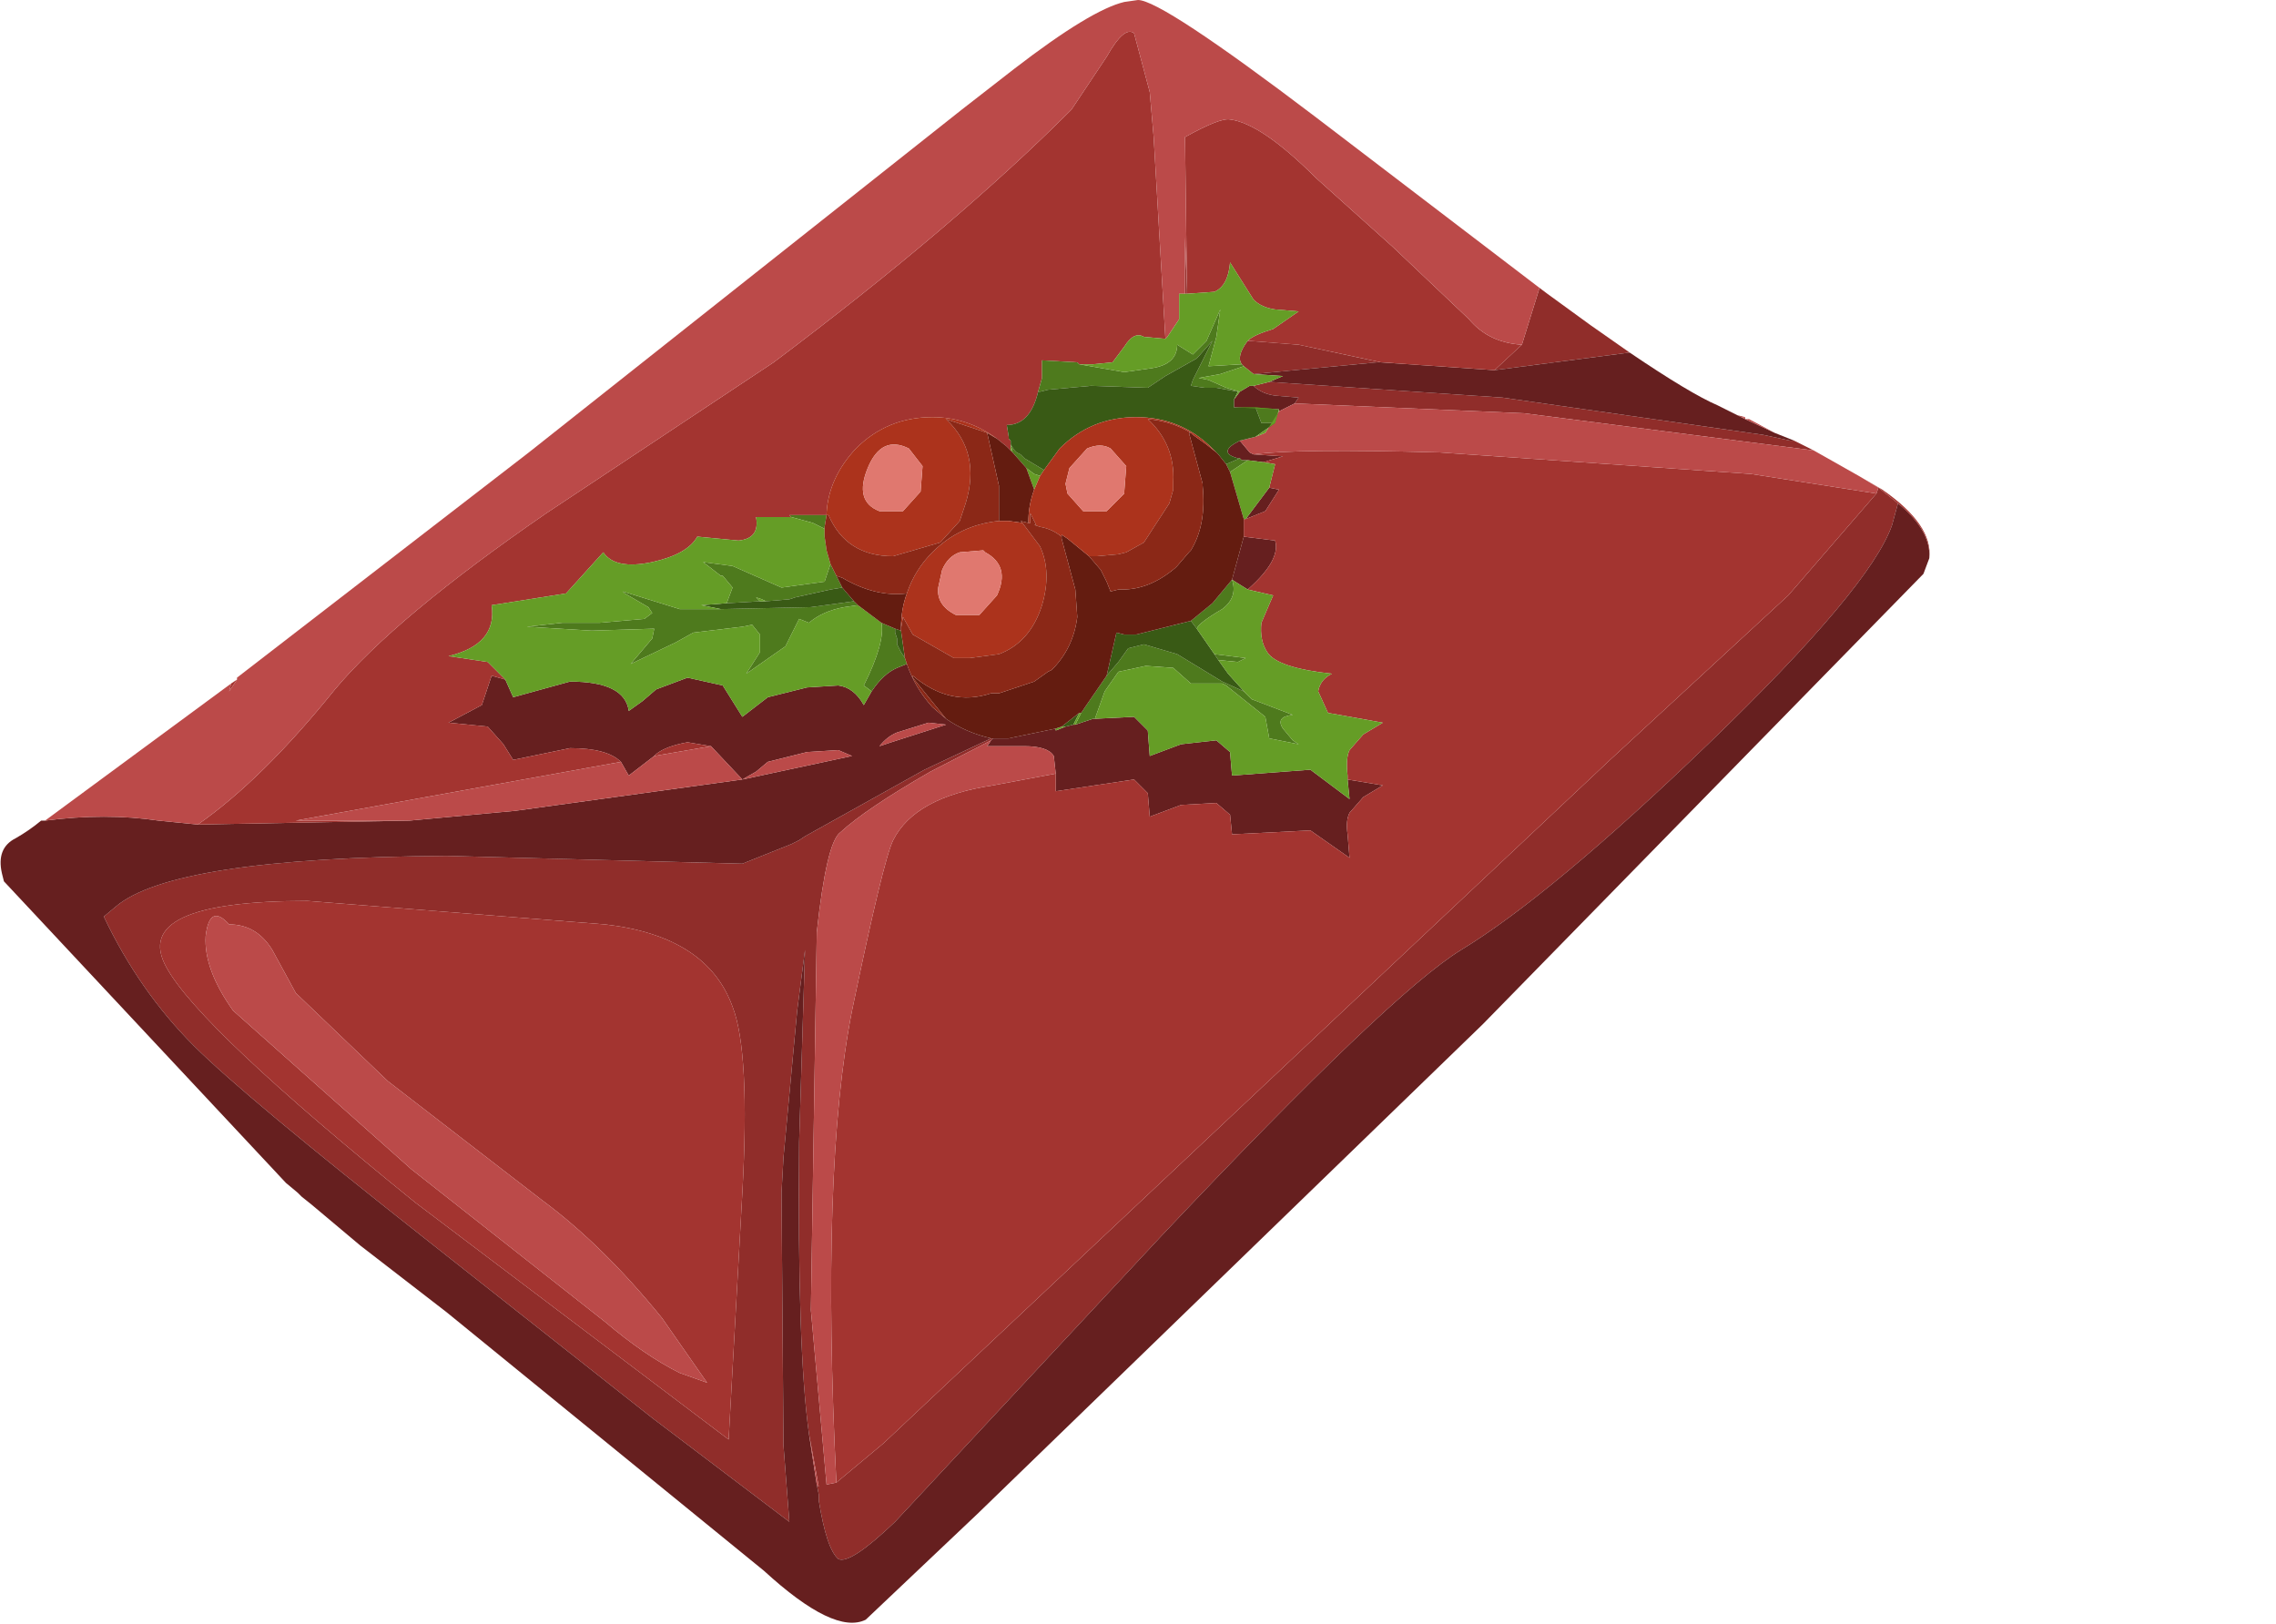 <?xml version="1.0" encoding="UTF-8" standalone="no"?>
<svg xmlns:xlink="http://www.w3.org/1999/xlink" height="41.45px" width="58.1px" xmlns="http://www.w3.org/2000/svg">
  <g transform="matrix(1.0, 0.0, 0.0, 1.0, 0.0, 0.0)">
    <use height="41.45" transform="matrix(1.0, 0.0, 0.0, 1.0, 0.0, 0.0)" width="49.25" xlink:href="#shape0"/>
  </g>
  <defs>
    <g id="shape0" transform="matrix(1.0, 0.0, 0.0, 1.0, 0.0, 0.0)">
      <path d="M39.3 7.35 L39.5 7.5 40.6 8.3 41.6 9.0 38.15 9.45 38.85 8.8 39.3 7.35 M45.8 11.25 L46.3 11.5 38.9 10.55 33.05 10.3 33.15 10.15 32.55 10.1 Q32.2 10.05 32.0 9.85 L32.4 9.75 38.35 10.15 45.0 11.1 45.7 11.25 45.8 11.25 M48.45 12.85 L48.3 13.4 Q47.75 15.0 43.6 19.0 39.6 22.85 37.3 24.25 35.5 25.35 29.65 31.55 L22.85 38.85 Q21.7 39.95 21.4 39.8 21.1 39.55 20.9 38.3 L20.9 38.15 20.85 37.9 20.9 37.95 20.65 36.6 Q20.35 34.45 20.4 29.15 L20.55 24.25 20.35 25.8 20.0 29.55 19.95 30.45 20.0 36.9 20.15 38.85 19.95 38.7 16.65 36.2 10.95 31.7 Q6.25 28.0 4.95 26.7 3.55 25.3 2.65 23.4 L2.95 23.15 Q4.4 21.9 11.4 21.85 L18.95 22.05 20.2 21.55 20.3 21.5 20.4 21.45 20.55 21.35 23.6 19.65 25.3 18.85 25.35 18.85 25.3 18.9 23.75 19.7 Q22.1 20.65 21.45 21.25 21.1 21.5 20.85 23.8 L20.7 33.45 21.1 37.9 21.35 37.85 22.55 36.85 41.1 19.4 45.65 15.2 47.9 12.6 47.95 12.45 48.2 12.65 48.45 12.85 M31.85 8.7 L33.15 8.8 35.25 9.25 35.15 9.25 32.0 9.55 31.75 9.35 31.7 9.3 Q31.55 9.1 31.85 8.7 M30.3 7.5 L30.25 7.5 30.25 6.05 30.3 7.4 30.3 7.5 M7.85 23.0 Q3.3 23.0 4.25 24.7 5.1 26.25 10.6 30.7 L18.6 36.75 18.95 30.45 Q19.15 26.85 18.7 25.7 18.05 23.9 15.45 23.6 L7.85 23.0" fill="#902d2a" fill-rule="evenodd" stroke="none"/>
      <path d="M41.6 9.0 Q43.15 10.05 43.85 10.35 L44.15 10.5 44.35 10.6 44.45 10.65 44.55 10.7 45.3 11.05 45.8 11.25 45.7 11.25 45.0 11.1 38.35 10.15 32.4 9.75 32.75 9.6 32.0 9.55 35.15 9.25 35.25 9.25 38.15 9.45 41.6 9.0 M49.25 14.25 L49.1 14.65 37.85 26.15 24.95 38.65 22.1 41.35 Q21.3 41.75 19.5 40.1 L11.4 33.5 9.2 31.8 7.95 30.75 7.7 30.55 7.6 30.45 7.3 30.2 0.1 22.5 0.05 22.3 Q-0.1 21.65 0.4 21.4 0.75 21.2 1.05 20.95 L1.15 20.95 Q2.7 20.75 4.05 20.95 L5.05 21.05 10.45 20.95 13.15 20.7 18.95 19.9 21.75 19.3 21.4 19.15 20.6 19.2 19.6 19.45 19.3 19.7 18.95 19.9 18.15 19.05 17.55 18.95 Q17.0 19.05 16.75 19.25 L16.7 19.3 16.05 19.8 15.85 19.45 Q15.5 19.1 14.55 19.1 L13.1 19.4 12.85 19.0 12.45 18.55 11.45 18.45 12.3 18.0 12.55 17.25 12.9 17.35 13.1 17.8 14.55 17.4 Q15.95 17.4 16.05 18.15 L16.4 17.9 16.75 17.6 17.55 17.3 18.45 17.5 18.95 18.3 19.6 17.8 20.6 17.55 21.4 17.5 Q21.8 17.55 22.05 18.0 L22.25 17.65 Q22.55 17.2 22.9 17.05 L23.15 16.95 Q23.35 17.55 23.8 18.05 L24.15 18.35 Q24.65 18.7 25.3 18.85 L23.6 19.65 20.55 21.35 20.4 21.45 20.3 21.5 20.2 21.55 18.95 22.05 11.4 21.85 Q4.4 21.9 2.95 23.15 L2.65 23.4 Q3.55 25.3 4.95 26.7 6.25 28.0 10.95 31.7 L16.65 36.2 19.95 38.7 20.15 38.85 20.0 36.9 19.95 30.45 20.0 29.55 20.35 25.8 20.55 24.25 20.4 29.15 Q20.35 34.45 20.65 36.6 L20.85 37.9 20.9 38.15 20.9 38.3 Q21.1 39.55 21.4 39.8 21.7 39.95 22.85 38.85 L29.65 31.55 Q35.5 25.35 37.3 24.25 39.6 22.85 43.6 19.0 47.75 15.0 48.3 13.4 L48.45 12.85 Q49.3 13.55 49.25 14.25 M25.3 18.9 L25.35 18.85 25.75 18.85 26.95 18.6 26.95 18.65 27.2 18.55 27.4 18.5 27.45 18.5 27.9 18.35 27.95 18.35 28.95 18.3 29.3 18.65 29.35 19.3 30.15 19.0 31.05 18.9 31.4 19.2 31.45 19.8 33.45 19.65 34.45 20.4 34.4 19.9 35.3 20.05 34.8 20.35 34.45 20.75 Q34.35 20.95 34.4 21.3 L34.45 21.9 33.45 21.2 31.45 21.3 31.4 20.8 31.05 20.5 30.15 20.55 29.35 20.85 29.3 20.25 28.95 19.9 26.95 20.2 26.95 19.75 26.9 19.3 Q26.75 19.05 26.15 19.05 L25.2 19.05 25.3 18.9 M32.0 11.6 L32.75 11.65 32.25 11.8 31.85 11.75 31.7 11.75 31.65 11.7 31.6 11.7 Q31.05 11.55 31.65 11.25 L31.9 11.55 32.0 11.6 M32.4 12.45 L32.65 12.5 32.3 13.05 31.8 13.25 32.4 12.45 M31.75 13.7 L32.55 13.8 Q32.7 14.3 31.85 15.05 L31.45 14.8 31.75 13.7 M31.5 10.2 L31.65 10.0 31.9 9.85 32.0 9.85 Q32.2 10.05 32.55 10.1 L33.15 10.15 33.05 10.3 32.65 10.5 32.65 10.45 31.5 10.4 31.5 10.2 M24.15 18.5 L23.7 18.45 22.9 18.7 Q22.65 18.8 22.45 19.05 L22.75 18.95 24.15 18.5" fill="#661f1f" fill-rule="evenodd" stroke="none"/>
      <path d="M44.35 10.6 L44.55 10.65 44.45 10.65 44.35 10.6 M47.45 12.15 L48.05 12.5 Q49.35 13.4 49.25 14.25 49.3 13.55 48.45 12.85 L48.2 12.65 47.95 12.45 47.45 12.15 M5.9 17.45 L6.05 17.35 5.85 17.65 5.9 17.45 M38.85 8.8 L38.15 9.45 35.25 9.25 33.15 8.8 31.85 8.7 Q32.0 8.55 32.5 8.4 L33.15 7.95 32.55 7.9 Q32.2 7.85 32.0 7.65 L31.4 6.7 Q31.35 7.3 31.0 7.45 L30.3 7.5 30.3 7.4 30.25 3.5 Q31.15 3.0 31.4 3.05 32.2 3.15 33.6 4.55 L35.55 6.3 37.5 8.15 Q38.0 8.75 38.85 8.8 M12.9 17.35 L12.55 17.25 12.3 18.0 11.45 18.45 12.45 18.55 12.85 19.0 13.1 19.4 14.55 19.1 Q15.5 19.1 15.85 19.45 L7.55 20.95 10.45 20.95 5.05 21.05 Q6.7 19.9 8.55 17.6 10.1 15.75 13.95 13.1 L19.75 9.25 Q24.35 5.8 27.35 2.8 L28.25 1.45 Q28.7 0.65 28.95 0.85 L29.35 2.35 29.45 3.5 29.75 8.65 29.2 8.6 Q28.95 8.45 28.7 8.85 L28.4 9.25 27.9 9.3 27.55 9.3 27.5 9.25 26.6 9.2 26.6 9.3 26.6 9.65 26.5 10.0 Q26.3 10.85 25.7 10.85 L25.75 11.15 25.75 11.2 25.8 11.25 25.8 11.35 25.8 11.5 25.7 11.4 25.45 11.2 Q24.7 10.65 23.8 10.65 22.65 10.65 21.85 11.45 21.15 12.2 21.1 13.1 L21.1 13.15 20.15 13.15 20.2 13.2 19.3 13.2 Q19.4 13.75 18.85 13.8 L17.8 13.7 Q17.55 14.15 16.65 14.35 15.7 14.55 15.4 14.1 L14.45 15.15 12.55 15.45 Q12.7 16.45 11.45 16.75 L12.45 16.9 12.85 17.3 12.9 17.35 M16.7 19.3 L16.75 19.25 Q17.0 19.05 17.55 18.95 L18.15 19.05 16.7 19.3 M47.9 12.6 L45.65 15.2 41.1 19.4 22.55 36.85 21.35 37.85 Q20.95 29.85 21.75 25.8 22.55 21.95 22.8 21.45 23.35 20.35 25.35 20.05 L26.95 19.75 26.95 20.2 28.95 19.9 29.3 20.25 29.35 20.85 30.15 20.55 31.05 20.5 31.4 20.8 31.45 21.3 33.45 21.2 34.45 21.9 34.4 21.3 Q34.35 20.95 34.45 20.75 L34.8 20.35 35.3 20.05 34.4 19.9 34.4 19.8 Q34.35 19.35 34.45 19.15 L34.8 18.75 35.3 18.45 33.9 18.2 33.65 17.65 Q33.7 17.35 34.0 17.2 32.6 17.05 32.35 16.65 32.15 16.35 32.2 15.9 L32.5 15.2 31.85 15.05 Q32.7 14.3 32.55 13.8 L31.75 13.7 31.75 13.45 31.75 13.35 31.75 13.25 31.8 13.25 32.3 13.05 32.65 12.5 32.4 12.45 32.55 11.85 32.25 11.8 32.75 11.65 32.0 11.6 Q33.1 11.45 36.75 11.55 L44.7 12.1 47.9 12.6 M5.85 23.6 Q5.35 23.05 5.25 23.9 5.2 24.75 5.95 25.8 L10.5 29.85 15.45 33.75 Q16.45 34.6 17.35 35.05 L18.05 35.3 16.9 33.65 Q15.4 31.8 13.85 30.65 L9.9 27.6 7.55 25.35 6.95 24.25 Q6.55 23.6 5.85 23.6 M7.85 23.0 L15.45 23.6 Q18.05 23.9 18.7 25.7 19.15 26.85 18.95 30.45 L18.6 36.75 10.6 30.7 Q5.1 26.25 4.25 24.7 3.3 23.0 7.85 23.0" fill="#a33430" fill-rule="evenodd" stroke="none"/>
      <path d="M44.55 10.65 L44.55 10.7 44.65 10.7 45.3 11.05 44.55 10.7 44.45 10.65 44.55 10.65 M46.3 11.5 L47.45 12.15 47.95 12.45 47.9 12.6 44.7 12.1 36.75 11.55 Q33.1 11.45 32.0 11.6 L31.9 11.55 31.65 11.25 32.05 11.15 32.3 11.05 32.65 10.5 33.05 10.3 38.9 10.55 46.3 11.5 M1.15 20.95 L5.9 17.45 5.85 17.65 6.05 17.35 6.05 17.3 13.5 11.55 24.55 2.8 25.9 1.75 Q27.85 0.25 28.7 0.05 L29.05 0.0 Q29.65 0.0 33.6 3.0 L37.4 5.9 39.3 7.35 38.85 8.8 Q38.0 8.75 37.5 8.15 L35.55 6.3 33.6 4.55 Q32.2 3.15 31.4 3.05 31.15 3.0 30.25 3.5 L30.3 7.4 30.25 6.05 30.25 7.5 30.1 7.5 30.1 8.15 29.8 8.6 29.75 8.65 29.45 3.5 29.35 2.35 28.95 0.85 Q28.7 0.65 28.25 1.45 L27.35 2.8 Q24.35 5.8 19.75 9.25 L13.95 13.1 Q10.1 15.75 8.55 17.6 6.7 19.9 5.05 21.05 L4.05 20.95 Q2.7 20.75 1.15 20.95 M20.85 37.9 L20.65 36.6 20.9 37.95 20.85 37.9 M15.85 19.45 L16.05 19.8 16.7 19.3 18.15 19.05 18.95 19.9 19.3 19.7 19.6 19.45 20.6 19.2 21.4 19.15 21.75 19.3 18.95 19.9 13.15 20.7 10.45 20.95 7.55 20.95 15.85 19.45 M21.35 37.85 L21.1 37.9 20.7 33.45 20.85 23.8 Q21.1 21.5 21.45 21.25 22.1 20.65 23.75 19.7 L25.3 18.9 25.2 19.05 26.15 19.05 Q26.75 19.05 26.9 19.3 L26.95 19.75 25.35 20.05 Q23.35 20.35 22.8 21.45 22.55 21.95 21.75 25.8 20.95 29.85 21.35 37.85 M24.15 18.5 L22.75 18.95 22.45 19.05 Q22.65 18.8 22.9 18.7 L23.7 18.45 24.15 18.5 M5.85 23.6 Q6.55 23.6 6.95 24.25 L7.55 25.35 9.9 27.6 13.85 30.65 Q15.4 31.8 16.9 33.65 L18.05 35.3 17.35 35.05 Q16.45 34.6 15.45 33.75 L10.5 29.85 5.95 25.8 Q5.2 24.75 5.25 23.9 5.35 23.05 5.85 23.6" fill="#bb4a49" fill-rule="evenodd" stroke="none"/>
      <path d="M23.15 16.95 L22.9 17.05 Q22.55 17.2 22.25 17.65 L22.05 17.5 Q22.6 16.4 22.5 15.9 L22.85 16.05 22.85 16.15 22.9 16.3 22.9 16.4 22.9 16.45 23.0 16.65 23.1 16.8 23.15 16.95 M31.7 9.3 L31.75 9.35 31.15 9.55 30.6 9.65 30.85 9.7 31.3 9.9 31.65 10.0 31.6 10.0 31.05 9.9 30.75 9.9 30.4 9.85 30.45 9.7 30.95 8.7 30.55 9.15 29.75 9.6 29.3 9.9 27.85 9.85 26.75 9.95 26.55 10.0 26.5 10.0 26.6 9.65 26.6 9.3 26.6 9.2 27.5 9.25 27.55 9.3 28.7 9.5 29.4 9.4 Q30.05 9.3 30.05 8.8 L30.45 9.05 30.8 8.7 31.15 7.9 31.05 8.6 30.85 9.35 31.7 9.3 M32.55 10.8 L32.2 10.8 32.05 10.4 32.65 10.45 32.55 10.8 M31.4 12.05 L31.3 11.85 31.65 11.7 31.7 11.75 31.85 11.75 31.4 12.05 M21.1 13.15 L21.05 13.45 21.05 13.5 20.75 13.35 20.2 13.2 20.15 13.15 21.1 13.15 M21.2 14.4 L21.35 14.7 21.5 15.0 21.2 15.05 20.3 15.25 20.15 15.3 19.55 15.35 19.45 15.3 19.3 15.25 19.4 15.35 18.55 15.4 18.7 15.0 18.45 14.7 18.4 14.7 17.95 14.35 18.7 14.45 19.95 15.0 21.05 14.85 21.2 14.4 M25.8 11.35 L25.9 11.5 25.95 11.55 26.05 11.6 26.1 11.65 26.15 11.7 26.65 12.0 26.55 12.15 26.4 12.1 26.2 11.95 25.85 11.55 25.8 11.35 M27.6 18.2 L27.7 18.05 28.25 17.25 28.55 16.9 28.8 16.55 29.2 16.45 30.05 16.7 31.2 17.4 31.75 17.65 31.8 17.7 31.95 17.85 33.0 18.25 Q32.55 18.3 32.75 18.6 L33.0 18.9 33.15 19.0 32.4 18.85 32.3 18.3 31.3 17.5 31.2 17.45 30.4 17.45 29.95 17.05 29.25 17.0 28.55 17.15 28.2 17.65 27.95 18.35 27.9 18.35 27.45 18.5 27.6 18.2 M30.4 15.85 L30.95 15.4 31.45 14.8 Q31.6 15.25 31.2 15.55 30.6 15.9 30.55 16.05 L30.4 15.85 M21.8 15.35 L21.9 15.45 21.55 15.5 Q21.0 15.6 20.65 15.9 L20.4 15.8 20.05 16.5 19.05 17.2 19.4 16.65 19.4 16.2 19.2 15.95 18.95 16.0 17.7 16.15 17.25 16.4 16.1 16.95 16.65 16.3 16.7 16.05 15.1 16.1 13.45 16.0 14.35 15.9 15.3 15.9 16.45 15.8 16.65 15.65 16.55 15.5 15.95 15.15 15.9 15.1 17.35 15.55 18.4 15.55 20.7 15.5 21.8 15.35 M31.0 16.7 L31.8 16.8 31.6 16.9 31.1 16.85 31.0 16.7" fill="#4e7a1d" fill-rule="evenodd" stroke="none"/>
      <path d="M26.5 10.0 L26.55 10.0 26.75 9.95 27.85 9.85 29.3 9.9 29.75 9.6 30.55 9.15 30.95 8.7 30.45 9.7 30.4 9.85 30.75 9.9 31.05 9.9 31.6 10.0 31.5 10.2 31.5 10.4 32.05 10.4 32.2 10.8 32.55 10.8 32.05 11.15 31.65 11.25 Q31.05 11.55 31.6 11.7 L31.65 11.7 31.3 11.85 31.1 11.6 31.05 11.55 30.95 11.45 Q30.15 10.65 29.0 10.65 27.85 10.65 27.05 11.45 L26.65 12.0 26.15 11.7 26.1 11.65 26.05 11.6 25.95 11.55 25.9 11.5 25.8 11.35 25.8 11.25 25.75 11.2 25.75 11.15 25.7 10.85 Q26.3 10.85 26.5 10.0 M23.0 16.1 L23.1 16.8 23.0 16.65 22.9 16.45 22.9 16.4 22.9 16.3 22.85 16.15 22.85 16.05 23.0 16.1 M27.2 18.55 L27.1 18.55 27.55 18.2 27.4 18.5 27.2 18.55 M31.8 17.7 L31.75 17.65 31.2 17.4 30.05 16.7 29.2 16.45 28.8 16.55 28.55 16.9 28.25 17.25 28.5 16.15 28.7 16.2 29.0 16.2 30.4 15.85 30.55 16.05 31.0 16.7 31.1 16.85 31.35 17.2 31.8 17.7 M19.55 15.35 L20.15 15.3 20.3 15.25 21.2 15.05 21.5 15.0 21.8 15.35 20.7 15.5 18.4 15.55 17.9 15.45 18.55 15.4 19.4 15.35 19.55 15.35" fill="#395a15" fill-rule="evenodd" stroke="none"/>
      <path d="M22.25 17.65 L22.05 18.0 Q21.8 17.55 21.4 17.5 L20.6 17.55 19.6 17.8 18.95 18.3 18.45 17.5 17.55 17.3 16.75 17.6 16.4 17.9 16.05 18.15 Q15.95 17.4 14.55 17.4 L13.1 17.8 12.9 17.35 12.85 17.3 12.45 16.9 11.45 16.75 Q12.7 16.45 12.55 15.45 L14.45 15.15 15.4 14.1 Q15.7 14.55 16.65 14.35 17.55 14.15 17.8 13.7 L18.85 13.8 Q19.4 13.75 19.3 13.2 L20.2 13.2 20.75 13.35 21.05 13.5 21.05 13.7 21.1 14.05 21.2 14.4 21.05 14.85 19.95 15.0 18.7 14.45 17.95 14.35 18.4 14.7 18.45 14.7 18.7 15.0 18.55 15.4 17.9 15.45 18.4 15.55 17.35 15.55 15.9 15.1 15.95 15.15 16.55 15.5 16.65 15.65 16.45 15.8 15.3 15.9 14.35 15.9 13.45 16.0 15.1 16.1 16.7 16.05 16.65 16.3 16.1 16.95 17.25 16.4 17.7 16.15 18.95 16.0 19.2 15.95 19.4 16.2 19.4 16.65 19.05 17.2 20.05 16.5 20.4 15.8 20.65 15.9 Q21.0 15.6 21.55 15.5 L21.9 15.45 22.5 15.9 Q22.6 16.4 22.05 17.5 L22.25 17.65 M32.25 11.8 L32.55 11.85 32.4 12.45 31.8 13.25 31.75 13.25 31.4 12.05 31.85 11.75 32.25 11.8 M31.85 15.05 L32.5 15.2 32.2 15.9 Q32.15 16.35 32.35 16.65 32.6 17.05 34.0 17.2 33.7 17.35 33.65 17.65 L33.9 18.2 35.3 18.45 34.8 18.75 34.45 19.15 Q34.35 19.35 34.4 19.8 L34.4 19.9 34.45 20.4 33.45 19.65 31.45 19.8 31.4 19.2 31.05 18.9 30.15 19.0 29.35 19.3 29.3 18.65 28.95 18.3 27.95 18.35 28.2 17.65 28.55 17.15 29.25 17.0 29.95 17.05 30.4 17.45 31.2 17.45 31.3 17.5 32.3 18.3 32.4 18.85 33.15 19.0 33.0 18.9 32.75 18.6 Q32.55 18.3 33.0 18.25 L31.95 17.85 31.8 17.7 31.35 17.2 31.1 16.85 31.6 16.9 31.8 16.8 31.0 16.7 30.55 16.05 Q30.6 15.9 31.2 15.55 31.6 15.25 31.45 14.8 L31.85 15.05 M31.85 8.7 Q31.55 9.1 31.7 9.3 L30.85 9.35 31.05 8.6 31.15 7.9 30.8 8.7 30.45 9.05 30.05 8.8 Q30.05 9.3 29.4 9.4 L28.7 9.5 27.55 9.3 27.9 9.3 28.4 9.25 28.7 8.85 Q28.95 8.45 29.2 8.6 L29.75 8.65 29.8 8.6 30.1 8.15 30.1 7.5 30.25 7.5 30.3 7.5 31.0 7.45 Q31.35 7.3 31.4 6.7 L32.0 7.65 Q32.2 7.85 32.55 7.9 L33.15 7.95 32.5 8.4 Q32.0 8.55 31.85 8.7 M31.75 9.35 L32.0 9.55 32.75 9.6 32.4 9.75 32.0 9.85 31.9 9.85 31.65 10.0 31.5 10.2 31.6 10.0 31.65 10.0 31.3 9.9 30.85 9.7 30.6 9.65 31.15 9.55 31.75 9.35 M31.5 10.4 L32.65 10.45 32.65 10.5 32.3 11.05 32.05 11.15 32.55 10.8 32.65 10.45 32.05 10.4 31.5 10.4 M25.8 11.35 L25.85 11.55 25.8 11.5 25.8 11.35 M26.2 11.95 L26.4 12.1 26.55 12.15 26.4 12.5 26.2 11.95 M27.1 18.55 L27.2 18.55 26.95 18.65 26.95 18.6 27.1 18.55 M27.4 18.5 L27.55 18.2 27.6 18.2 27.45 18.5 27.4 18.5 M19.4 15.35 L19.3 15.25 19.45 15.3 19.55 15.35 19.4 15.35" fill="#659d26" fill-rule="evenodd" stroke="none"/>
      <path d="M25.3 18.85 Q24.65 18.7 24.15 18.35 L23.3 17.3 23.3 17.25 Q24.25 18.05 25.3 17.7 L25.4 17.7 25.5 17.7 26.4 17.4 26.75 17.15 26.85 17.1 Q27.4 16.55 27.5 15.75 L27.45 15.05 27.1 13.75 27.1 13.7 27.1 13.65 27.25 13.75 27.8 14.2 28.1 14.55 28.15 14.65 28.25 14.85 28.35 15.1 28.55 15.05 28.65 15.05 Q29.35 15.05 30.0 14.5 L30.05 14.45 30.35 14.1 30.4 14.05 Q30.8 13.4 30.7 12.4 L30.7 12.35 30.35 11.05 30.4 11.05 30.45 11.1 30.8 11.35 31.05 11.55 31.1 11.6 31.3 11.85 31.4 12.05 31.75 13.25 31.75 13.35 31.75 13.45 31.75 13.7 31.45 14.8 30.95 15.4 30.4 15.85 29.0 16.2 28.7 16.2 28.5 16.15 28.25 17.25 27.7 18.05 27.6 18.2 27.55 18.2 27.1 18.55 26.95 18.6 25.75 18.85 25.35 18.85 25.3 18.85 M21.35 14.7 L21.5 14.75 Q22.35 15.25 23.15 15.15 23.0 15.55 23.0 16.05 L23.0 16.1 22.85 16.05 22.5 15.9 21.9 15.45 21.8 15.35 21.5 15.0 21.35 14.7 M25.5 13.3 L25.5 12.4 25.2 11.05 25.45 11.2 25.7 11.4 25.8 11.5 25.85 11.55 26.2 11.95 26.4 12.5 Q26.25 12.9 26.25 13.35 L26.05 13.3 26.1 13.35 25.75 13.3 25.5 13.3" fill="#641c10" fill-rule="evenodd" stroke="none"/>
      <path d="M31.05 11.55 L30.8 11.35 30.45 11.1 30.4 11.05 Q29.9 10.75 29.3 10.7 30.0 11.35 29.95 12.3 L29.95 12.5 29.85 12.85 29.2 13.85 28.75 14.1 28.55 14.15 28.0 14.2 27.8 14.2 27.25 13.75 27.1 13.65 27.1 13.7 Q26.85 13.5 26.55 13.45 L26.4 13.4 26.45 13.4 26.3 13.1 26.3 13.35 26.25 13.35 Q26.25 12.9 26.4 12.5 L26.55 12.15 26.65 12.0 27.05 11.45 Q27.85 10.65 29.0 10.65 30.15 10.65 30.95 11.45 L31.05 11.55 M25.2 11.05 L24.15 10.7 Q25.05 11.55 24.65 12.85 L24.5 13.3 24.0 13.85 22.8 14.2 Q21.6 14.2 21.15 13.15 L21.1 13.15 21.1 13.1 Q21.15 12.2 21.85 11.45 22.65 10.65 23.8 10.65 24.7 10.65 25.45 11.2 L25.2 11.05 M23.15 15.15 Q23.35 14.55 23.8 14.1 24.5 13.4 25.5 13.3 L25.75 13.3 26.1 13.35 26.55 13.95 Q26.85 14.6 26.6 15.45 26.3 16.4 25.5 16.7 L24.75 16.8 24.35 16.8 23.3 16.2 23.05 15.75 23.0 16.05 Q23.0 15.55 23.15 15.15 M23.55 11.9 L23.2 11.45 Q22.5 11.1 22.15 11.95 21.8 12.8 22.45 13.05 L23.05 13.05 23.5 12.55 23.55 11.9 M27.75 11.45 L27.3 11.95 27.2 12.35 27.25 12.6 27.65 13.05 28.25 13.05 28.65 12.65 28.7 12.6 28.7 12.55 28.75 11.9 28.35 11.45 Q28.1 11.3 27.75 11.45 M25.15 14.1 L25.1 14.05 24.5 14.1 Q24.2 14.2 24.05 14.55 L23.95 15.0 Q23.9 15.45 24.4 15.7 L25.0 15.7 25.45 15.2 Q25.8 14.45 25.15 14.1" fill="#ac331c" fill-rule="evenodd" stroke="none"/>
      <path d="M23.55 11.9 L23.5 12.55 23.05 13.05 22.45 13.05 Q21.8 12.8 22.15 11.95 22.5 11.1 23.2 11.45 L23.55 11.9 M27.75 11.45 Q28.1 11.3 28.35 11.45 L28.75 11.9 28.7 12.55 28.7 12.6 28.65 12.65 28.25 13.05 27.65 13.05 27.25 12.6 27.2 12.35 27.3 11.95 27.75 11.45 M25.15 14.1 Q25.8 14.45 25.45 15.2 L25.0 15.7 24.4 15.7 Q23.9 15.45 23.95 15.0 L24.05 14.55 Q24.2 14.2 24.5 14.1 L25.1 14.05 25.15 14.1" fill="#e0786f" fill-rule="evenodd" stroke="none"/>
      <path d="M24.15 18.35 L23.8 18.05 Q23.35 17.55 23.15 16.95 L23.1 16.8 23.0 16.1 23.0 16.05 23.05 15.75 23.3 16.2 24.35 16.8 24.75 16.8 25.5 16.7 Q26.3 16.4 26.6 15.45 26.85 14.6 26.55 13.95 L26.1 13.35 26.05 13.3 26.25 13.35 26.3 13.35 26.3 13.1 26.45 13.4 26.4 13.4 26.55 13.45 Q26.85 13.5 27.1 13.7 L27.1 13.75 27.45 15.05 27.5 15.75 Q27.4 16.55 26.85 17.1 L26.75 17.15 26.4 17.4 25.5 17.7 25.4 17.7 25.3 17.7 Q24.25 18.05 23.3 17.25 L23.3 17.3 24.15 18.35 M30.4 11.05 L30.35 11.05 30.7 12.35 30.7 12.4 Q30.8 13.4 30.4 14.05 L30.35 14.1 30.05 14.45 30.0 14.5 Q29.35 15.05 28.65 15.05 L28.55 15.05 28.35 15.1 28.25 14.85 28.15 14.65 28.1 14.55 27.8 14.2 28.0 14.2 28.55 14.15 28.75 14.1 29.2 13.85 29.85 12.85 29.95 12.5 29.95 12.3 Q30.0 11.35 29.3 10.7 29.9 10.75 30.4 11.05 M21.1 13.15 L21.15 13.15 Q21.6 14.2 22.8 14.2 L24.0 13.85 24.5 13.3 24.65 12.85 Q25.05 11.55 24.15 10.7 L25.2 11.05 25.5 12.4 25.5 13.3 Q24.5 13.4 23.8 14.1 23.35 14.55 23.15 15.15 22.35 15.25 21.5 14.75 L21.35 14.7 21.2 14.4 21.1 14.05 21.05 13.7 21.05 13.5 21.05 13.45 21.1 13.15" fill="#8b2817" fill-rule="evenodd" stroke="none"/>
    </g>
  </defs>
</svg>
